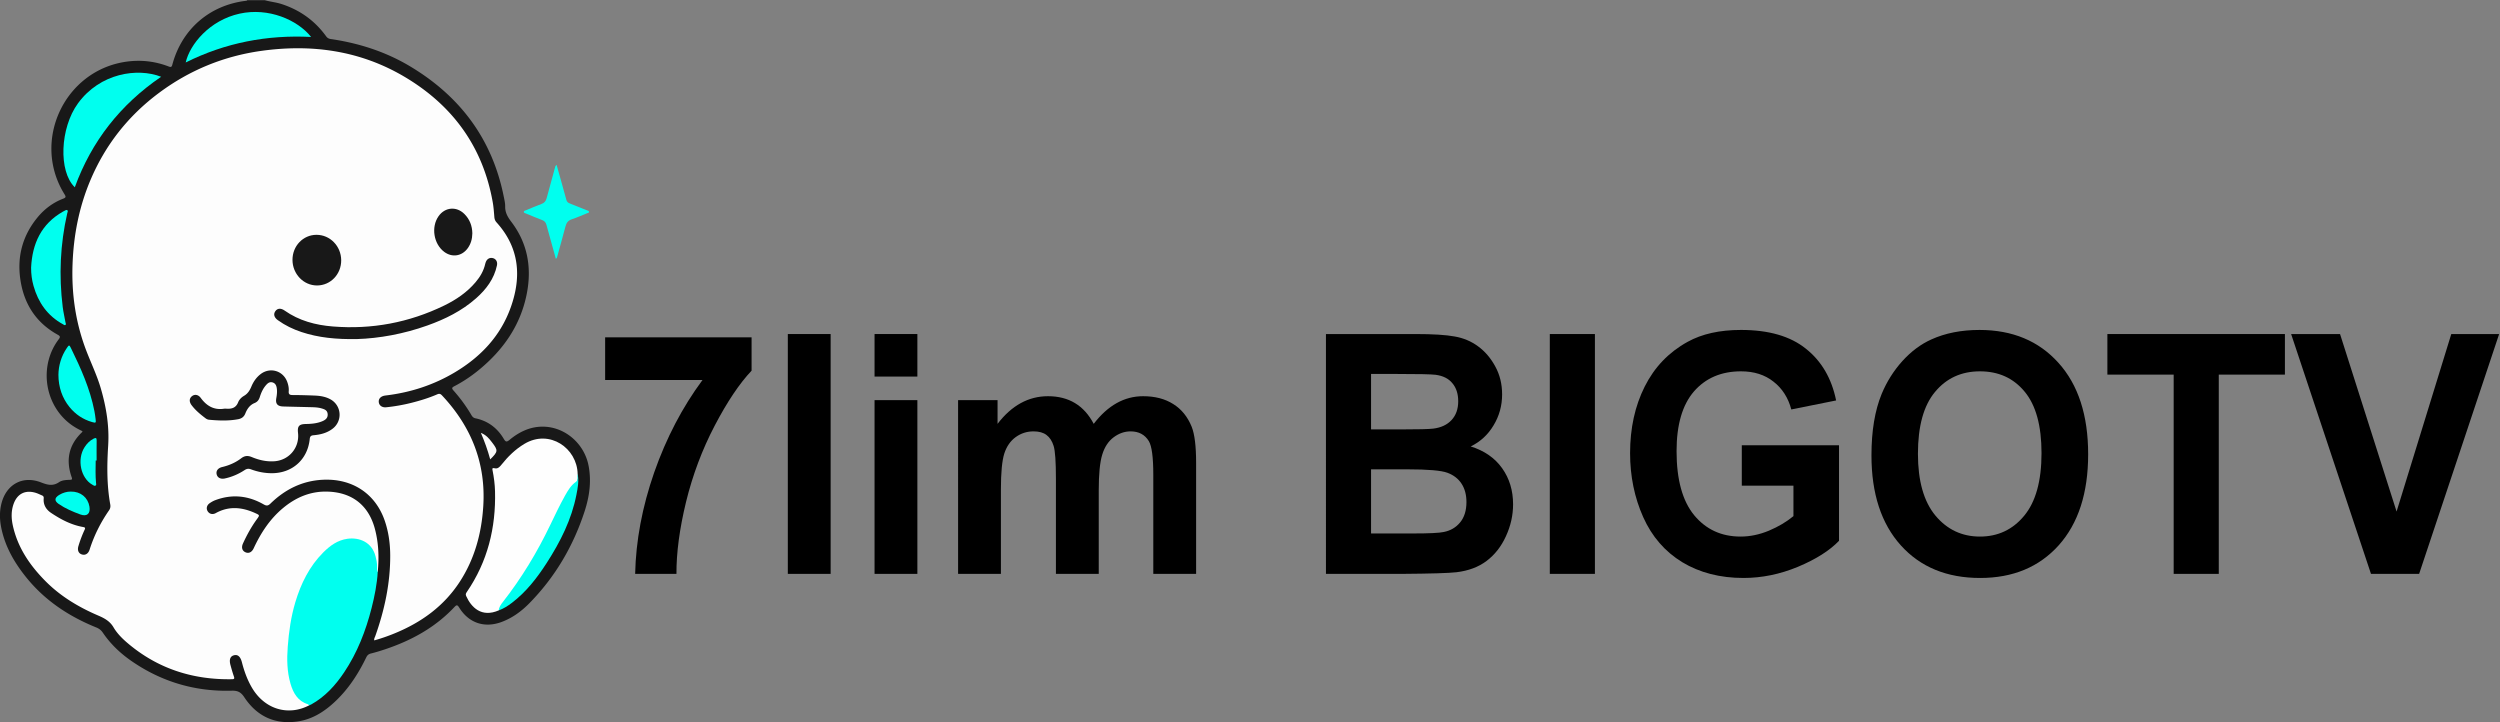 <svg version="1.1" viewBox="0 0 3399.1 981.84" xml:space="preserve" xmlns="http://www.w3.org/2000/svg">
 <rect x="0" y="0" width="3399.1" height="981.84" fill="#808080" stroke="none"/>
 <defs>
  <clipPath id="a">
  `<path d="m0 750h750v-750h-750z"/>
  </clipPath>
 </defs>
 <g transform="matrix(1.333 0 0 -1.333 -98.818 990.92)" clip-path="url(#a)">
  <path transform="translate(344.12 743.19)" d="m0 0c5.666-1.607 11.575-2.117 17.201-3.942 18.623-6.04 33.8-16.834 45.308-32.697 1.235-1.704 2.545-2.647 4.755-2.969 28.721-4.188 55.961-12.894 80.949-27.823 51.056-30.503 83.923-74.209 95.646-133.04 0.653-3.277 1.473-6.618 1.418-9.916-0.103-6.202 2.548-10.798 6.231-15.631 16.545-21.714 20.99-46.393 15.917-72.836-6.264-32.646-24.183-58.159-49.616-78.82-7.616-6.188-15.775-11.614-24.488-16.132-2.714-1.408-2.548-2.316-0.648-4.445a157.24 157.24 0 0 0 18.141-24.9c0.985-1.672 2.055-2.891 4.128-3.321 12.757-2.642 22.317-9.878 28.903-20.96 1.826-3.072 2.831-3.555 5.827-1.08 9.671 7.983 20.585 13.43 33.459 13.519 22.717 0.159 42.789-16.937 47.212-39.798 3.08-15.92 0.88-31.448-4.03-46.528-11.565-35.52-30.081-67.023-56.327-93.756-8.041-8.19-17.227-14.942-28.109-19.044-17.509-6.599-33.627-1.316-43.471 14.545-1.929 3.111-2.75 2.872-5.031 0.448-19.503-20.733-43.655-33.93-70.352-42.892-4.811-1.615-9.677-3.115-14.602-4.322-2.442-0.599-3.784-1.812-4.845-4.004-7.878-16.289-17.555-31.36-30.669-43.991-10.998-10.595-23.43-18.93-38.824-21.264-23.412-3.549-41.938 5.023-54.894 24.61-3.443 5.205-6.682 6.852-12.832 6.679-37.572-1.055-71.96 9.153-102.84 30.696-11.161 7.786-20.893 17.126-28.57 28.431-1.758 2.59-3.861 4.223-6.756 5.392-27.927 11.281-52.414 27.483-71.458 51.132-12.333 15.316-21.964 32.082-25.659 51.727-1.483 7.883-1.548 15.768 0.431 23.594 4.915 19.43 21.565 28.752 40.25 21.523 6.723-2.602 12.165-4.119 18.562 0.23 3.109 2.113 7.305 2.224 11.171 2.363 1.767 0.063 2.417 0.437 1.708 2.431-6.264 17.598-3.187 33.115 10.527 46.187 0.163 0.155 0.205 0.438 0.445 0.982-5.849 2.677-11.307 6.018-16.141 10.344-23.551 21.071-27.283 58.091-8.189 83.3 2.081 2.748 1.386 3.463-1.247 4.93-22.03 12.277-34.185 31.459-37.798 56.048-3.451 23.488 2.194 44.779 17.343 63.26 7.112 8.677 15.877 15.306 26.404 19.323 2.925 1.117 2.754 2.085 1.305 4.408-33.962 54.416-0.022 126.75 63.496 135.36 14.638 1.983 28.928 0.337 42.727-4.969 2.304-0.885 3.055-0.644 3.73 1.878 9.645 36.052 37.797 60.505 74.728 65.075 0.6 0.074 1.253 0.025 1.62 0.666z" fill="#181818"/>
  <path transform="translate(641.09 479.4)" d="m0 0c-3.258 11.696-6.504 23.106-9.575 34.564-0.68 2.536-1.942 4.028-4.398 4.957-5.555 2.099-11.028 4.418-16.517 6.69-0.866 0.359-2.202 0.497-2.21 1.664-9e-3 1.195 1.342 1.291 2.212 1.651 5.259 2.178 10.476 4.476 15.827 6.403 3.044 1.096 4.517 3.024 5.311 6.032 2.686 10.171 5.533 20.3 8.324 30.443 0.29 1.052 0.327 2.22 1.779 3.431 1.461-5.178 2.854-10.086 4.23-14.999 1.935-6.911 3.905-13.813 5.752-20.748 0.505-1.895 1.606-2.89 3.361-3.572 5.882-2.29 11.728-4.672 17.576-7.05 0.869-0.353 2.212-0.466 2.131-1.701-0.062-0.942-1.264-1.035-2.05-1.348-5.171-2.07-10.271-4.356-15.547-6.114-3.776-1.258-5.456-3.684-6.403-7.339-2.641-10.18-5.52-20.298-8.319-30.437-0.221-0.801-0.18-1.748-1.484-2.527" fill="#00ffef"/>
  <path transform="translate(389.48 23.935)" d="m0 0c-21.703-11.247-45.583-3.844-58.415 18.078-4.738 8.096-7.865 16.809-10.189 25.852-1.48 5.761-4.223 8.162-8.049 7.154-3.912-1.03-5.143-4.368-3.581-10.134 1.037-3.825 2.14-7.64 3.42-11.389 0.669-1.961 0.717-2.869-1.804-2.915-39.803-0.718-75.464 10.606-106.12 36.446-5.707 4.809-11.098 10.122-14.856 16.534-3.675 6.27-9.376 9.312-15.477 11.925-20.012 8.571-38.449 19.569-53.853 35.102-16.037 16.173-28.599 34.515-33.438 57.255-1.513 7.11-1.627 14.279 0.805 21.279 3.677 10.584 11.858 14.806 22.584 11.584 2.24-0.673 4.35-1.775 6.522-2.673 1.315-0.544 1.817-1.461 1.682-2.921-0.602-6.488 2.39-11.446 7.478-14.854 10.023-6.713 20.646-12.313 32.714-14.441 2.162-0.381 2.376-0.986 1.514-2.842a122.97 122.97 0 0 1-6.312-16.658c-1.246-4.166 0.15-7.45 3.557-8.484 3.461-1.048 6.517 0.717 7.844 4.893 4.578 14.402 11.268 27.744 19.87 40.145 1.279 1.844 1.611 3.774 1.212 5.987-3.583 19.908-3.382 39.963-2.118 60.04 1.245 19.788-1.901 38.892-7.394 57.901-4.38 15.161-11.547 29.134-16.779 43.911-9.606 27.133-13.247 54.974-12.148 83.651 1.125 29.375 6.637 57.732 18.051 84.874 15.199 36.143 38.6 65.902 70.001 89.31 31.206 23.264 66.224 37.625 104.72 42.972 51.595 7.165 101 0.207 146.23-26.714 48.781-29.036 79.615-71.263 89.583-127.78 0.88-4.989 1.207-10.083 1.633-15.141 0.176-2.088 0.864-3.815 2.244-5.344 23.307-25.821 25.683-55.292 14.454-86.72-10.412-29.142-30.504-50.337-56.702-66.037-21.68-12.993-45.215-20.67-70.282-23.72-0.493-0.061-0.985-0.12-1.473-0.203-4.133-0.708-6.456-3.207-6.126-6.581 0.346-3.53 3.41-5.745 7.563-5.318a179.36 179.36 0 0 1 25.249 4.419c9.149 2.293 18.161 5.026 26.819 8.787 2.064 0.897 3.291 0.567 4.801-1.039 29.855-31.738 44.874-69.118 42.16-112.88-1.719-27.707-8.769-53.983-24.16-77.531-16.177-24.752-39.004-41.132-65.988-52.245-6.845-2.819-13.82-5.263-21.045-7.288-0.366 1.791 0.567 3.054 1.044 4.4 9.473 26.713 15.388 54.087 15.223 82.568-0.069 11.842-1.654 23.489-5.457 34.747-9.463 28.019-33.343 43.777-63.754 42.111-20.788-1.138-38.154-9.908-52.871-24.211-2.515-2.444-4.075-2.564-7.089-0.842-15.728 8.986-32.238 10.656-49.338 4.228-1.949-0.733-3.81-1.818-5.541-2.991-3.124-2.116-3.89-5.564-2.069-8.38 1.775-2.745 4.993-3.552 8.173-1.789 13.6 7.542 27.15 6.047 40.654-0.168 4.253-1.957 4.186-2.071 1.354-5.973-5.628-7.752-10.238-16.094-14.218-24.79-1.844-4.031-0.92-7.385 2.308-8.93 3.382-1.62 6.639-0.208 8.593 3.991 7.245 15.563 16.429 29.717 29.726 40.846 13.4 11.216 28.611 17.644 46.373 16.917 24.834-1.017 41.347-14.318 47.624-38.351 3.741-14.324 4.237-28.876 2.815-43.543-2.954-0.047-2.502 2.311-2.487 3.94 0.037 4.267-0.743 8.341-1.904 12.423-3.662 12.88-15.348 16.888-25.411 15.633-12.233-1.526-21.023-8.994-28.591-17.904-13.597-16.005-21.648-34.73-26.265-55.108-3.848-16.977-6.067-34.119-5.692-51.519 0.193-8.936 1.544-17.761 5.063-26.106 2.64-6.259 6.498-11.367 13.079-13.957 1.507-0.592 3.12-1.282 2.259-3.487" fill="#fdfdfd"/>
  <path transform="translate(389.48 23.935)" d="m0 0c-0.463 0.398-0.863 0.998-1.399 1.166-10.311 3.24-14.868 11.469-17.629 20.908-3.587 12.265-3.783 24.84-2.838 37.532 1.154 15.48 3.311 30.792 7.769 45.645 5.683 18.937 14.251 36.437 28.412 50.644 6.897 6.917 14.641 12.599 24.751 14.001 11.604 1.607 24.772-3.052 28.589-17.756 0.971-3.74 1.775-7.447 1.622-11.333-0.063-1.595-0.15-3.235 0.672-4.722-0.765-12.514-3.2-24.752-6.282-36.861-5.928-23.286-14.527-45.454-27.963-65.54-8.907-13.316-19.479-24.942-33.683-32.83-0.635-0.353-1.345-0.572-2.021-0.854" fill="#00ffef"/>
  <path transform="translate(582.83 120.79)" d="m0 0c-17.643-7.647-28.028 3.136-33.253 14.706-0.739 1.639-0.189 2.759 0.699 4.056 21.214 30.969 29.734 65.523 28.778 102.69-0.181 7.059-1.088 14.078-2.459 21.021-0.341 1.727-0.81 3.205 2.093 2.484 3.079-0.763 5.033 1.265 6.818 3.511 6.677 8.395 14.21 15.812 23.515 21.383 25.663 15.362 53.809-4.421 54.313-30.781 0.805-4.621 0.168-8.432-3.589-12.086-6.196-6.025-9.504-14.138-13.445-21.702-6.81-13.068-12.656-26.617-19.774-39.543-8.429-15.309-17.213-30.381-27.765-44.347-5.361-7.095-10.154-14.612-15.931-21.395" fill="#fefefe"/>
  <path transform="translate(238.49 665.07)" d="m0 0c-41.506-28.268-70.927-65.694-88.062-112.72-16.824 16.193-15.081 60.459 3.166 85.531 22.572 31.013 60.841 36.599 84.896 27.19" fill="#00ffef"/>
  <path transform="translate(263.54 679.64)" d="m0 0c4.238 18.537 24.337 43.09 55.059 49.835 29.338 6.441 58.936-6.278 72.86-23.792-44.91 2.27-87.369-5.82-127.92-26.043" fill="#00ffef"/>
  <path transform="translate(105.85 470.32)" d="m0 0c1.176 24.528 10.278 44.583 32.499 57.218 0.43 0.245 0.863 0.492 1.315 0.692 1.003 0.441 2.143 1.44 3.09 0.766 1.047-0.745 0.215-2.054-0.025-3.106-7.192-31.608-8.618-63.505-4.632-95.643 0.653-5.274 1.921-10.469 2.828-15.714 0.152-0.876 0.967-2.036-0.161-2.683-0.791-0.453-1.629 0.354-2.37 0.76-15.822 8.652-25.318 22.187-30.101 39.276-1.676 5.987-2.462 12.13-2.443 18.434" fill="#00ffef"/>
  <path transform="translate(582.83 120.79)" d="m0 0c0.298 3.391 2.229 6.031 4.202 8.551 19.005 24.271 34.862 50.484 48.182 78.241 4.874 10.158 9.7 20.335 15.191 30.175 2.955 5.294 6.025 10.541 11.16 14.16 2.946 2.075 0.911 5.353 1.769 7.945 1.492-7.093 0.101-14.08-1.231-20.953-4.933-25.457-16.427-48.145-30.326-69.714-9.901-15.364-21.033-29.728-35.768-40.89-4.057-3.074-8.344-5.786-13.179-7.515" fill="#00ffef"/>
  <path transform="translate(133.72 361.19)" d="m0 0c0.15 9.263 2.8 18.776 8.622 27.318 2.197 3.223 2.503 3.218 4.153-0.151 10.08-20.583 19.445-41.438 23.9-64.115 0.548-2.786 0.914-5.612 1.274-8.431 0.487-3.807 0.215-4.024-3.601-2.928-9.326 2.68-17.016 7.861-23.102 15.383-7.369 9.107-11.22 20.173-11.246 32.924" fill="#00ffef"/>
  <path transform="translate(171.74 273.66)" d="m0 0c-0.095-7.538-0.369-15.076 0.317-22.608 0.093-1.02 0.65-2.41-0.54-3.046-1.076-0.578-2.109 0.369-3.05 0.89-12.06 6.685-16.071 25.927-8.057 38.37 2.392 3.716 5.343 6.757 9.34 8.763 2.336 1.171 3.01 0.531 2.967-1.992-0.115-6.79-0.04-13.584-0.04-20.376l-0.937-1e-3" fill="#00ffef"/>
  <path transform="translate(146.31 241.97)" d="m0 0c10.019 0.187 17.483-5.988 19.054-15.293 1.217-7.206-2.501-10.546-9.334-8.034-7.649 2.812-15.178 6.001-21.943 10.635-4.668 3.197-4.47 6.299 0.438 9.295 3.769 2.299 7.912 3.42 11.785 3.397" fill="#00ffef"/>
  <path transform="translate(574.14 274.8)" d="m0 0c-2.531 9.29-5.604 17.97-9.54 27.08 5.369-2.119 8.389-5.799 11.284-9.574 6.456-8.418 6.35-9.48-1.744-17.506" fill="#fafafa"/>
  <path transform="translate(350.85 260.71)" d="m0 0c-7.141 0.077-14.059 1.462-20.714 3.945-2.488 0.929-4.348 0.655-6.523-0.778-6.153-4.051-12.85-6.945-20.073-8.523-4.389-0.959-7.707 0.79-8.45 4.386-0.712 3.453 1.393 6.26 5.715 7.276 7.103 1.669 13.667 4.575 19.437 8.97 3.513 2.677 6.751 2.831 10.691 1.193 7.386-3.072 15.082-4.866 23.183-4.275 14.952 1.093 25.65 13.931 24.001 28.818-0.774 6.974 1.031 9.048 7.981 9.176 5.727 0.106 11.404 0.576 16.759 2.818 3.266 1.368 5.865 3.326 5.473 7.445-0.371 3.903-3.38 4.85-6.419 5.71-3.611 1.024-7.339 1.112-11.056 1.208-9.291 0.239-18.584 0.413-27.874 0.695-5.912 0.18-8.047 2.85-7.006 8.601 0.645 3.559 1.033 7.124 0.349 10.71-0.464 2.438-1.578 4.429-4.167 5.221-2.651 0.809-4.552-0.425-6.239-2.249-3.362-3.633-5.334-8.045-6.798-12.671-0.92-2.906-2.404-4.921-5.365-6.127-4.764-1.941-7.559-5.99-9.367-10.567-1.404-3.55-3.85-5.261-7.4-5.922-9.852-1.837-19.738-1.445-29.634-0.521-1.252 0.116-2.397 0.615-3.41 1.374-5.269 3.948-10.327 8.128-14.338 13.413-2.662 3.507-2.518 6.964 0.292 9.211 2.796 2.234 6.445 1.727 9.013-1.766 5.941-8.084 13.397-12.583 23.755-10.986 0.727 0.112 1.489 0.083 2.227 0.03 5.423-0.385 9.855 0.678 12.153 6.52 1.067 2.713 3.357 5.054 5.921 6.54 3.878 2.248 5.939 5.575 7.597 9.56 2.064 4.958 5.099 9.365 9.448 12.68 9.661 7.368 22.942 3.447 27.107-7.982 1.115-3.062 1.786-6.269 1.515-9.484-0.275-3.274 1.121-3.911 4.025-3.917 7.432-0.016 14.869-0.232 22.296-0.531 5.601-0.225 11.113-1.043 16.138-3.805a17.851 17.851 0 0 0 2.373-29.935c-5.689-4.425-12.406-6.102-19.398-6.728-2.662-0.239-3.719-0.993-4.018-3.914-2.146-21.041-18.041-35.045-39.2-34.819" fill="#181818"/>
  <path transform="translate(438.38 397.53)" d="m0 0c-21.432-0.355-39.344 1.417-56.726 7.17-8.644 2.86-16.749 6.783-24.145 12.111-3.795 2.734-4.69 6.113-2.539 9.167 2.149 3.052 5.644 3.32 9.473 0.623 14.748-10.388 31.583-14.817 49.166-16.227 39.752-3.187 77.73 3.917 113.63 21.37 12.108 5.886 23.173 13.388 31.984 23.786 4.697 5.542 8.315 11.69 9.885 18.891 0.106 0.482 0.268 0.954 0.432 1.421 1.242 3.523 4.232 5.185 7.545 4.202 3.081-0.915 4.686-3.806 3.936-7.366-2.915-13.845-11.005-24.469-21.312-33.589-14.513-12.843-31.551-21.247-49.65-27.712-24.228-8.653-49.224-13.154-71.683-13.847" fill="#181818"/>
  <path transform="translate(372.46 478.28)" d="M 0,0 C -0.042,14.202 10.817,25.562 24.459,25.588 38.321,25.614 49.566,14.085 49.69,-0.279 49.814,-14.596 38.841,-26.074 25.027,-26.078 11.286,-26.082 0.043,-14.366 0,0" fill="#181818"/>
  <path transform="translate(555.91 505.4)" d="m0 0c-0.099-5.862-1.529-10.886-4.802-15.344-5.908-8.048-15.879-9.564-23.873-3.59-10.83 8.094-13.566 25.358-5.77 36.403 6.542 9.267 18.252 10.302 26.33 2.258 5.554-5.531 7.999-12.371 8.115-19.727" fill="#181818"/>
 </g>
 <g transform="scale(.965 1.036)" stroke-width="2.29" aria-label="7lim BIGOTV">
  <path d="m852.61 498.72v-56.039h206.33v43.8q-25.55 25.121-51.959 72.142-26.409 47.021-40.365 100.05-13.741 52.818-13.527 94.472h-58.186q1.503-65.271 26.838-133.12 25.55-67.848 68.062-121.31z"/>
  <path d="m1110 753.15v-314.76h60.333v314.76z"/>
  <path d="m1232.2 494.21v-55.824h60.333v55.824zm0 258.94v-228.02h60.333v228.02z"/>
  <path d="m1349.9 525.13h55.609v31.133q29.844-36.286 71.068-36.286 21.9 0 38.003 9.018t26.409 27.268q15.03-18.25 32.421-27.268 17.391-9.018 37.144-9.018 25.121 0 42.512 10.306 17.391 10.091 25.98 29.844 6.226 14.6 6.226 47.236v145.79h-60.333v-130.33q0-33.924-6.227-43.8-8.374-12.882-25.765-12.882-12.668 0-23.833 7.729t-16.103 22.759q-4.938 14.815-4.938 47.021v109.5h-60.333v-124.96q0-33.28-3.221-42.942-3.221-9.662-10.091-14.385-6.656-4.724-18.25-4.724-13.956 0-25.121 7.515-11.165 7.515-16.103 21.686-4.723 14.171-4.723 47.021v110.79h-60.333z"/>
  <path d="m1868.2 438.39h125.82q37.359 0 55.609 3.221 18.465 3.006 32.85 12.882 14.6 9.877 24.262 26.409 9.662 16.318 9.662 36.715 0 22.115-12.024 40.58-11.809 18.465-32.206 27.697 28.771 8.374 44.23 28.556 15.459 20.183 15.459 47.45 0 21.471-10.091 41.868-9.877 20.183-27.268 32.421-17.177 12.024-42.512 14.815-15.888 1.718-76.651 2.147h-107.14zm63.554 52.389v72.786h41.653q37.144 0 46.162-1.073 16.318-1.932 25.55-11.165 9.447-9.447 9.447-24.691 0-14.6-8.159-23.618-7.944-9.232-23.833-11.165-9.447-1.073-54.321-1.073zm0 125.17v84.166h58.83q34.353 0 43.586-1.932 14.171-2.576 22.974-12.453 9.018-10.091 9.018-26.838 0-14.171-6.871-24.047-6.871-9.877-19.968-14.385-12.882-4.509-56.254-4.509z"/>
  <path d="m2183.6 753.15v-314.76h63.554v314.76z"/>
  <path d="m2454.1 637.42v-53.033h136.98v125.39q-19.968 19.324-57.971 34.139-37.789 14.6-76.651 14.6-49.383 0-86.098-20.612-36.715-20.827-55.18-59.259-18.465-38.647-18.465-83.951 0-49.168 20.612-87.386 20.612-38.218 60.333-58.615 30.274-15.674 75.362-15.674 58.615 0 91.466 24.691 33.065 24.477 42.512 67.848l-63.124 11.809q-6.656-23.188-25.121-36.5-18.25-13.527-45.733-13.527-41.653 0-66.345 26.409-24.477 26.409-24.477 78.368 0 56.039 24.906 84.166 24.906 27.912 65.271 27.912 19.968 0 39.936-7.729 20.183-7.944 34.568-19.109v-39.936z"/>
  <path d="m2636.8 597.7q0-48.095 14.385-80.73 10.735-24.047 29.2-43.156 18.68-19.109 40.794-28.341 29.415-12.453 67.848-12.453 69.565 0 111.22 43.156 41.868 43.156 41.868 120.02 0 76.221-41.439 119.38-41.439 42.942-110.79 42.942-70.21 0-111.65-42.727-41.439-42.942-41.439-118.09zm65.486-2.147q0 53.462 24.691 81.16 24.691 27.483 62.695 27.483 38.003 0 62.265-27.268 24.477-27.483 24.477-82.233 0-54.106-23.833-80.73-23.618-26.624-62.909-26.624-39.292 0-63.339 27.053-24.047 26.838-24.047 81.16z"/>
  <path d="m3062.6 753.15v-261.51h-93.398v-53.248h250.13v53.248h-93.183v261.51z"/>
  <path d="m3340.6 753.15-112.51-314.76h68.921l79.657 232.96 77.08-232.96h67.418l-112.72 314.76z"/>
 </g>
</svg>
